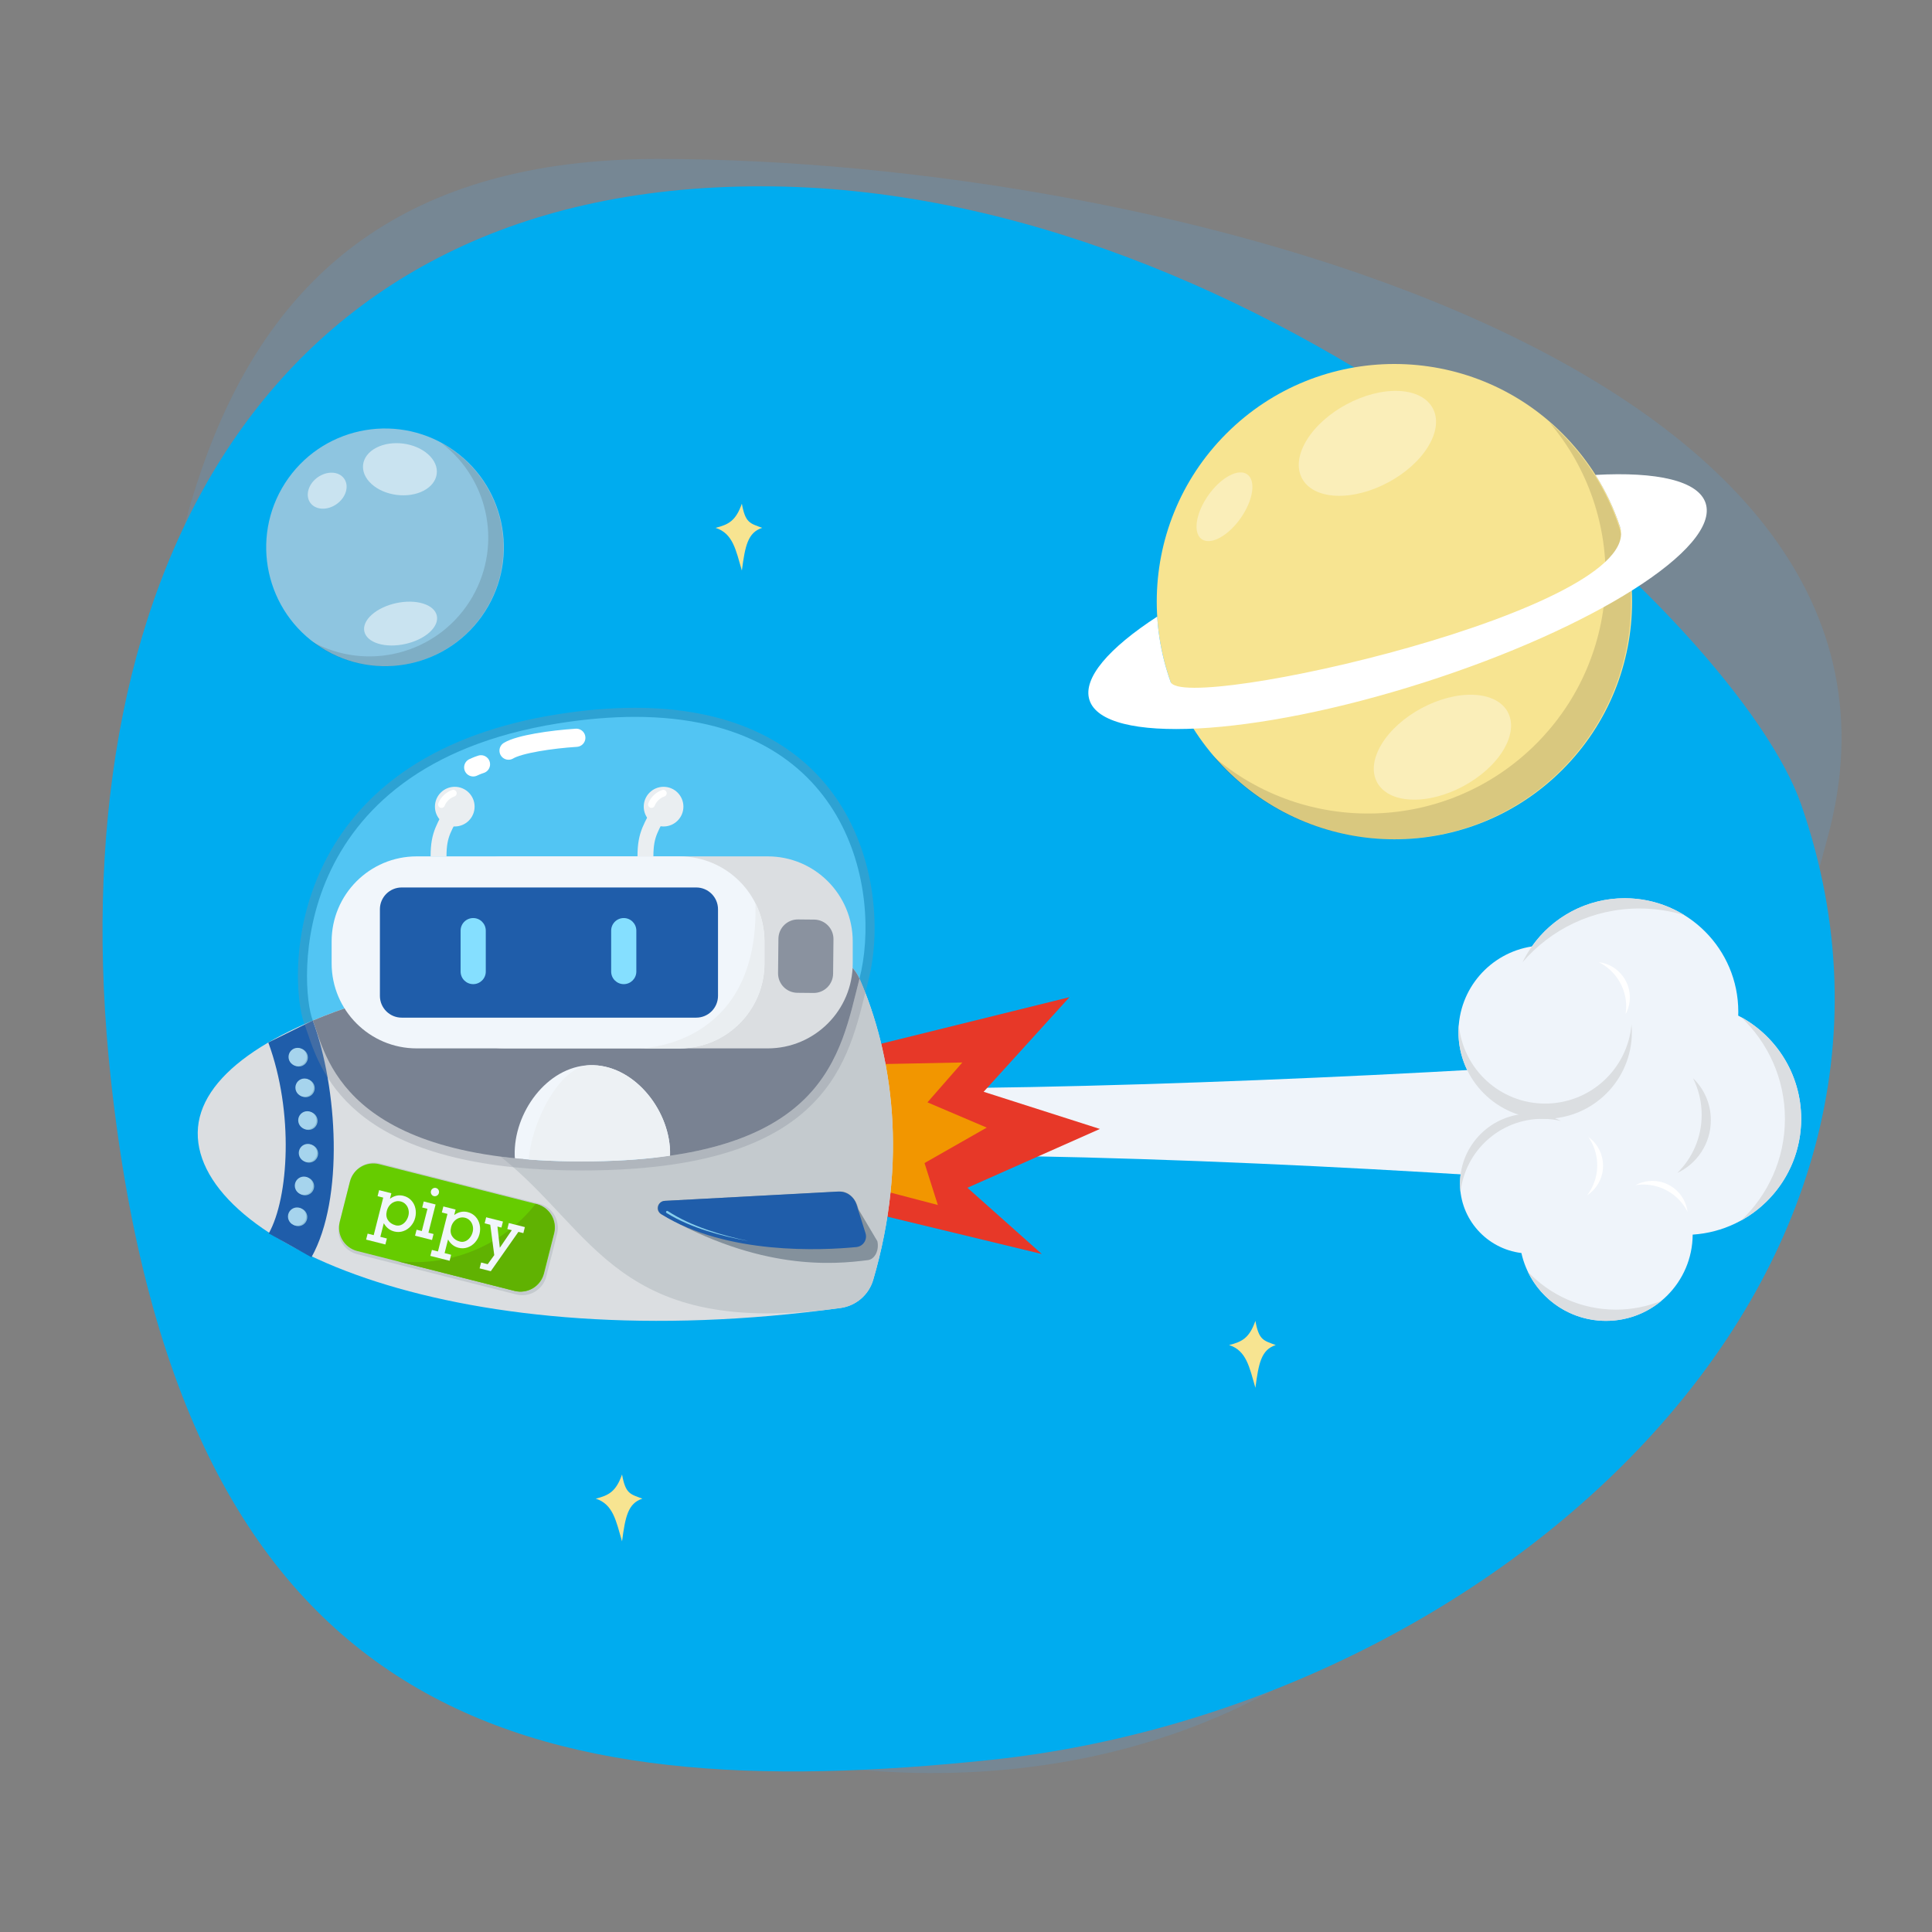 <?xml version="1.0" encoding="utf-8"?>
<!-- Generator: Adobe Illustrator 25.2.1, SVG Export Plug-In . SVG Version: 6.00 Build 0)  -->
<svg version="1.1" xmlns="http://www.w3.org/2000/svg" xmlns:xlink="http://www.w3.org/1999/xlink" x="0px" y="0px"
	 viewBox="0 0 850.39 850.39" style="enable-background:new 0 0 850.39 850.39;" xml:space="preserve">
<rect x="0" y="0" width="850.39" height="850.39" fill="#808080" stroke="none"/>
<style type="text/css">
	.st0{display:none;}
	.st1{opacity:0.19;fill:#4DA7EB;}
	.st2{fill:#00ACEF;}
	.st3{fill:#EFF4FA;}
	.st4{fill:#E73828;}
	.st5{fill:#F29600;}
	.st6{fill:#DBDEE1;}
	.st7{fill:#C4CACE;}
	.st8{fill:#3A475E;}
	.st9{display:inline;fill:#6B777B;}
	.st10{display:inline;fill:#D4DCE8;}
	.st11{opacity:0.39;fill:#20374F;}
	.st12{fill:#1F5DAA;}
	.st13{opacity:0.33;}
	.st14{fill:#FAF9FB;}
	.st15{fill:#88909C;}
	.st16{fill:#8ABED7;}
	.st17{fill:#A6D4ED;}
	.st18{fill:#FFFFFF;}
	.st19{fill:none;stroke:#FFFFFF;stroke-width:8;stroke-linecap:round;stroke-miterlimit:10;}
	.st20{fill:#88D0EE;}
	.st21{display:none;fill:#88909C;}
	.st22{fill:#66CC00;}
	.st23{fill:#60B202;}
	.st24{fill:#F1F6FB;}
	.st25{clip-path:url(#SVGID_3_);}
	.st26{display:inline;}
	.st27{fill:#8A929F;}
	.st28{fill:#797E86;}
	.st29{display:inline;fill:#1F5DAA;}
	.st30{display:inline;fill:#F1F6FB;}
	.st31{display:inline;fill:#DBDEE1;}
	.st32{fill:#A9DBF5;}
	.st33{fill:#8EC5E0;}
	.st34{fill:#EDF1F4;}
	.st35{display:inline;clip-path:url(#SVGID_4_);}
	.st36{display:inline;fill:#54B9DD;}
	.st37{display:inline;fill:#231815;stroke:#231815;stroke-width:0.114;stroke-miterlimit:10;}
	.st38{display:inline;fill:#EDF1F4;}
	.st39{fill:#EAEEF1;}
	.st40{fill:#85DFFF;}
	.st41{fill:none;stroke:#EAEEF1;stroke-width:7;stroke-miterlimit:10;}
	.st42{fill:none;stroke:#FFFFFF;stroke-width:3;stroke-linecap:round;stroke-miterlimit:10;}
	.st43{opacity:0.13;fill:#151515;}
	.st44{opacity:0.52;fill:#FFFFFF;}
	.st45{fill:#F7E491;}
	.st46{opacity:0.14;fill:#231815;}
	.st47{opacity:0.36;fill:#FFFFFF;}
</style>
<g id="background" class="st0">
</g>
<g id="图层_4">
	<path class="st1" d="M804.45,368.61c-58.4,213.92-46,274.36-250.85,378.86C355.51,848.54,60.4,704.38,60.4,489.21
		S67.06,69.96,289.43,69.96S861.12,161.04,804.45,368.61z"/>
	<path class="st2" d="M792.8,354.11C865.57,563.58,657.15,751.35,436,774.64c-203.41,21.42-356.34-15.2-387.24-299.93
		C25.55,260.8,112.67,82.01,335.05,82.01S765.14,274.47,792.8,354.11z"/>
</g>
<g id="spaceship">
	<path class="st3" d="M695.52,520.56c-105.99-8.25-293.5-16.31-348.54-9.36v-33.92c55.82,5.08,242.94-2.07,348.54-9.36V520.56z"/>
	<polygon class="st4" points="390.58,535.53 458.55,551.96 425.82,522.81 484.13,496.92 432.96,480.56 470.75,438.91 387.86,459.4 	
		"/>
	<polygon class="st5" points="390.19,524.47 412.8,530.39 406.94,511.93 434.32,496.33 408.23,485.21 423.59,467.66 388.54,468.36 	
		"/>
	<path class="st6" d="M378.31,430.75c-2.66-6.08-8.52-10.14-15.15-10.43c-151.31-6.57-275.48,29.07-276.13,78.16
		c-0.66,49.14,116.05,100.21,282.95,77.24c6.81-0.94,12.43-5.77,14.37-12.37C399.72,510.94,392.86,463.97,378.31,430.75z"/>
	<path class="st7" d="M378.31,430.75c-8.57,33.35-14.37,80.45-122.37,80.45c-13.38,0-25.17-0.76-35.58-2.1
		c41.86,33.34,51.49,80.13,149.62,66.62c6.81-0.94,12.43-5.77,14.37-12.37C399.72,510.94,392.86,463.97,378.31,430.75z"/>
	<path class="st8" d="M378.31,430.75c-2.66-6.08-8.52-10.14-15.15-10.43c-92.77-4.03-175.32,7.81-225.47,28.89
		c5.81,14.77,12.35,61.99,118.25,61.99C363.94,511.2,369.74,464.1,378.31,430.75z"/>
	<g class="st0">
		<path class="st9" d="M88.08,462.73c52.35,74.15,274.09,64.28,322.19,51.29c0.59-2.89,0.51-2.25,1.19-6
			C289.15,519.23,170.81,513.82,88.08,462.73z"/>
		<path class="st10" d="M407.16,527.08c-12.24,2.15-291.65,24.81-319.07-64.35c88.09,75.58,311.04,58.69,322.19,51.29
			C409.52,517.6,408.72,521.02,407.16,527.08z"/>
		<path class="st9" d="M402.39,538.47c-12.24,2.15-286.89,13.42-314.3-75.74c52.08,83.21,309.35,66.08,320.5,58.67
			C406.96,528.29,405.13,536.12,402.39,538.47z"/>
	</g>
	<path class="st11" d="M292.62,528.57l76.93-4.08c3.75-0.27,7.16,2.92,8.29,7.77l8.33,14.05c0.91,3.9-1.07,7.93-4.09,8.33
		c-15.3,2.01-47.6,4.76-90.97-20.17C288.09,532.72,289.48,528.8,292.62,528.57z"/>
	<path class="st12" d="M292.62,528.57l76.16-4.09c3.72-0.2,7.09,2.14,8.21,5.69l3.98,12.64c0.9,2.86-1.06,5.81-4.05,6.1
		c-15.16,1.47-56.98,3.52-85.81-14.45C288.47,532.81,289.51,528.74,292.62,528.57z"/>
	<g>
		<path class="st12" d="M137.09,553.4l-18.79-10.5c8.77-15.69,11.14-53.23-0.2-84.03l19.58-9.66
			C148.58,478.81,151.53,527.57,137.09,553.4z"/>
	</g>
	<g class="st13">
		<path class="st14" d="M255.94,513.2c-42.28,0-73.84-7.59-93.81-22.57c-16.77-12.58-21.83-27.6-24.86-36.58
			c-0.54-1.59-1-2.96-1.45-4.12c-3.38-8.59-6.94-42.17,11.46-74.39c18.1-31.71,51.1-51.6,98.08-59.11
			c12.01-1.92,23.49-2.89,34.12-2.89c37.24,0,66.35,12.16,84.18,35.15c19.61,25.29,22.46,59.69,16.58,82.55
			c-0.44,1.71-0.87,3.46-1.31,5.23c-4.15,16.79-8.86,35.81-25.77,50.92C333.75,504.76,301.94,513.2,255.94,513.2z"/>
		<path class="st15" d="M279.48,315.54c95.1-0.01,108.53,77.46,98.83,115.21c-8.57,33.35-14.37,80.45-122.37,80.45
			c-105.93,0-112.45-47.24-118.26-62c-5.81-14.76-12.05-111.6,107.99-130.79C257.95,316.45,269.2,315.55,279.48,315.54
			 M279.49,311.54v4V311.54c-10.75,0-22.34,0.98-34.45,2.92c-25.49,4.07-47.23,11.94-64.61,23.37
			c-14.8,9.73-26.53,22.09-34.89,36.72c-18.76,32.85-15.05,67.29-11.58,76.12c0.44,1.11,0.89,2.46,1.42,4.02
			c3.1,9.2,8.29,24.59,25.55,37.54c20.32,15.24,52.29,22.97,95.01,22.97c46.52,0,78.76-8.61,98.56-26.31
			c17.36-15.52,22.15-34.86,26.38-51.93c0.44-1.77,0.87-3.51,1.31-5.21c6-23.34,3.09-58.45-16.94-84.28
			c-8.59-11.08-19.7-19.75-33.01-25.77C317.32,314.96,299.58,311.54,279.49,311.54L279.49,311.54z"/>
	</g>
	<g>
		<circle class="st16" cx="131.51" cy="465.46" r="4"/>
		<circle class="st17" cx="131" cy="465.22" r="4"/>
	</g>
	<g>
		<circle class="st16" cx="134.52" cy="478.96" r="4"/>
		<circle class="st17" cx="134.02" cy="478.72" r="4"/>
	</g>
	<g>
		<circle class="st16" cx="135.77" cy="493.35" r="4"/>
		<circle class="st17" cx="135.26" cy="493.11" r="4"/>
	</g>
	<g>
		<circle class="st16" cx="136.02" cy="507.74" r="4"/>
		<circle class="st17" cx="135.51" cy="507.5" r="4"/>
	</g>
	<g>
		<circle class="st16" cx="134.27" cy="522.14" r="4"/>
		<circle class="st17" cx="133.76" cy="521.89" r="4"/>
	</g>
	<g>
		<circle class="st16" cx="131.26" cy="535.71" r="4"/>
		<circle class="st17" cx="130.75" cy="535.47" r="4"/>
	</g>
	<path class="st3" d="M765.09,447.03c0.02-0.56,0.04-1.11,0.04-1.68c0-27.6-22.38-49.98-49.98-49.98
		c-16.89,0-31.82,8.39-40.86,21.22c-18.3,2.81-32.32,18.62-32.32,37.71c0,16.97,11.09,31.35,26.41,36.31
		c-14.6,2.41-25.74,15.09-25.74,30.37c0,15.73,11.8,28.69,27.02,30.55c3.79,17.08,19.02,29.85,37.24,29.85
		c21.01,0,38.04-16.97,38.15-37.95c26.66-1.72,47.76-23.88,47.76-50.98C792.8,472.67,781.55,455.52,765.09,447.03z"/>
	<path class="st6" d="M680.12,485.75c-19.94,0-36.3-15.3-38-34.8c-0.1,1.11-0.16,2.22-0.16,3.35c0,21.07,17.08,38.16,38.16,38.16
		s38.16-17.08,38.16-38.16c0-1.13-0.06-2.25-0.16-3.35C716.42,470.45,700.06,485.75,680.12,485.75z"/>
	<path class="st6" d="M721.59,399.88c6.9,0,13.56,1.04,19.84,2.96c-7.64-4.73-16.64-7.47-26.28-7.47
		c-19.77,0-36.86,11.48-44.97,28.14C682.62,409.05,701.03,399.88,721.59,399.88z"/>
	<path class="st6" d="M766.31,447.67c11.9,11.23,19.34,27.14,19.34,44.79c0,17.65-7.44,33.56-19.34,44.79
		c15.79-8.69,26.5-25.49,26.5-44.79C792.8,473.16,782.1,456.36,766.31,447.67z"/>
	<path class="st6" d="M711.27,576.45c-15.28,0-29.06-6.43-38.79-16.72c6.15,12.82,19.25,21.67,34.42,21.67
		c9.3,0,17.81-3.33,24.43-8.85C725.13,575.05,718.37,576.45,711.27,576.45z"/>
	<path class="st6" d="M745.19,474.57c2.44,4.85,3.82,10.32,3.82,16.12c0,10.02-4.11,19.08-10.74,25.6
		c8.73-4.09,14.78-12.96,14.78-23.24C753.06,485.78,750.04,479.23,745.19,474.57z"/>
	<path class="st18" d="M703.74,423.52c2.95,1.48,5.62,3.65,7.73,6.48c3.64,4.9,4.93,10.82,4.06,16.4c2.78-5.17,2.51-11.7-1.23-16.72
		C711.66,426.13,707.8,424.03,703.74,423.52z"/>
	<path class="st18" d="M699.11,500.42c1.89,2.71,3.2,5.89,3.7,9.38c0.87,6.04-0.82,11.86-4.25,16.36c4.91-3.22,7.78-9.09,6.89-15.29
		C704.82,506.49,702.43,502.81,699.11,500.42z"/>
	<path class="st18" d="M719.87,521.66c3.26-0.52,6.69-0.31,10.06,0.76c5.81,1.86,10.31,5.92,12.86,10.96
		c-0.76-5.82-4.78-10.97-10.74-12.87C727.83,519.18,723.48,519.71,719.87,521.66z"/>
	<path class="st6" d="M678.94,492.46c2.81,0,5.54,0.33,8.16,0.93c-4.12-2.05-8.76-3.2-13.67-3.2c-17.01,0-30.79,13.79-30.79,30.79
		c0,1.26,0.08,2.5,0.23,3.72C644.88,506.56,660.26,492.46,678.94,492.46z"/>
	<path class="st19" d="M253.67,324.74c-11,0.71-25.1,2.8-29.83,5.67"/>
	<path class="st19" d="M211.71,336.41c-1.51,0.46-3.42,1.36-3.42,1.36"/>
	<g>
		<path class="st20" d="M293.92,533.06c5.33,3.48,11.22,6.1,17.26,8.21c6.04,2.12,12.27,3.71,18.55,5.04
			c-6.31-1.17-12.58-2.59-18.71-4.56c-6.12-1.96-12.11-4.45-17.63-7.84c-0.24-0.14-0.31-0.45-0.16-0.69s0.45-0.31,0.69-0.16
			C293.91,533.05,293.92,533.06,293.92,533.06z"/>
	</g>
	<path class="st21" d="M399.31,390.36c-2.84-6.49-9.11-10.84-16.19-11.15c-161.67-7.02-294.33,31.06-295.03,83.51
		c-0.7,52.5,124,107.07,302.32,82.53c7.28-1,13.28-6.17,15.35-13.22C422.18,476.04,414.85,425.85,399.31,390.36z"/>
	<g>
		<path class="st7" d="M227.19,569.76l-69.98-17.73c-5.85-1.48-9.39-7.42-7.9-13.27l4.75-18.77c1.48-5.85,7.42-9.39,13.27-7.9
			l69.98,17.73c5.85,1.48,9.39,7.42,7.9,13.27l-4.75,18.77C238.98,567.71,233.03,571.24,227.19,569.76z"/>
		<g>
			<path class="st22" d="M226.56,568.22l-69.33-17.57c-5.68-1.44-9.12-7.21-7.68-12.89l4.47-17.65c1.44-5.68,7.21-9.12,12.89-7.68
				L236.25,530c5.68,1.44,9.12,7.21,7.68,12.89l-4.47,17.65C238.01,566.22,232.24,569.66,226.56,568.22z"/>
		</g>
		<path class="st23" d="M236.07,529.96l-0.31-0.08c-13.85,17.8-36.69,27.77-60.53,25.33l51.16,12.96c5.68,1.44,11.45-2,12.89-7.68
			l4.47-17.65C245.18,537.17,241.75,531.4,236.07,529.96z"/>
		<g>
			<path class="st24" d="M182.76,535.99c-0.36,1.41-1.01,2.64-1.96,3.7c-0.95,1.06-2.06,1.81-3.35,2.23
				c-1.28,0.43-2.58,0.47-3.92,0.13c-1.98-0.5-3.51-1.71-4.6-3.64l-1.52,5.99l2.88,0.73l-0.67,2.64l-8.47-2.14l0.67-2.64l2.67,0.68
				l4.19-16.53l-2.48-0.63l0.67-2.65l5.39,1.36l-0.61,2.41c0.95-0.69,1.93-1.14,2.92-1.35c0.99-0.21,1.99-0.18,2.99,0.07
				c1.4,0.35,2.55,1.02,3.46,2c0.91,0.97,1.51,2.13,1.81,3.48C183.14,533.19,183.11,534.57,182.76,535.99 M174.17,539.34
				c0.81,0.2,1.59,0.15,2.36-0.16c0.77-0.31,1.44-0.84,2.01-1.57c0.57-0.73,0.98-1.55,1.21-2.47c0.24-0.93,0.25-1.83,0.04-2.71
				c-0.2-0.89-0.6-1.65-1.19-2.28c-0.58-0.65-1.32-1.08-2.2-1.31c-0.92-0.23-1.81-0.19-2.66,0.12c-0.86,0.3-1.59,0.81-2.2,1.52
				c-0.61,0.71-1.04,1.55-1.28,2.53c-0.4,1.57-0.23,2.92,0.51,4.05C171.53,538.19,172.66,538.95,174.17,539.34"/>
			<path class="st24" d="M193.18,525.13c-0.12,0.49-0.4,0.86-0.84,1.13c-0.44,0.27-0.89,0.34-1.37,0.22s-0.84-0.4-1.09-0.84
				c-0.25-0.44-0.31-0.9-0.19-1.39c0.12-0.49,0.4-0.87,0.83-1.13c0.43-0.27,0.88-0.34,1.36-0.22c0.5,0.13,0.87,0.4,1.12,0.83
				C193.25,524.15,193.31,524.62,193.18,525.13 M190.83,543.16l-0.67,2.64l-7.47-1.89l0.67-2.64l2.31,0.58l2.48-9.78l-2.31-0.58
				l0.67-2.65l5.22,1.32l-3.15,12.43L190.83,543.16z"/>
			<path class="st24" d="M211.05,543.16c-0.36,1.41-1.01,2.64-1.96,3.7c-0.95,1.06-2.06,1.81-3.35,2.23
				c-1.28,0.43-2.58,0.47-3.93,0.13c-1.98-0.5-3.51-1.71-4.6-3.64l-1.52,5.99l2.88,0.73l-0.67,2.64l-8.47-2.14l0.67-2.64l2.67,0.68
				l4.19-16.53l-2.48-0.63l0.67-2.65l5.39,1.36l-0.61,2.41c0.95-0.69,1.93-1.14,2.92-1.35c0.99-0.21,1.99-0.18,2.99,0.07
				c1.4,0.35,2.55,1.02,3.46,2c0.91,0.97,1.51,2.13,1.81,3.48C211.43,540.36,211.41,541.74,211.05,543.16 M202.46,546.5
				c0.81,0.2,1.59,0.15,2.36-0.16c0.77-0.31,1.44-0.84,2.01-1.57c0.57-0.73,0.98-1.55,1.21-2.47c0.24-0.93,0.25-1.83,0.04-2.71
				c-0.2-0.89-0.6-1.65-1.19-2.28c-0.58-0.65-1.32-1.08-2.2-1.31c-0.92-0.23-1.81-0.19-2.66,0.12c-0.85,0.3-1.59,0.81-2.2,1.52
				s-1.04,1.55-1.28,2.53c-0.4,1.57-0.23,2.92,0.51,4.05C199.82,545.36,200.95,546.12,202.46,546.5"/>
			<polygon class="st24" points="218.96,539.88 220,549.21 225.27,541.48 223.3,540.98 223.97,538.33 231.03,540.12 230.36,542.77 
				228.18,542.22 216.02,559.54 211.1,558.29 211.76,555.71 214.67,556.45 217.55,552.46 215.79,539.08 213.32,538.45 213.99,535.8 
				221.38,537.67 220.71,540.33 			"/>
		</g>
	</g>
</g>
<g id="pipy">
	<path class="st20" d="M194.54,430.28L194.54,430.28c-1.91,0-3.46-1.55-3.46-3.46v-14.05c0-1.91,1.55-3.46,3.46-3.46l0,0
		c1.91,0,3.46,1.55,3.46,3.46v14.05C198.01,428.73,196.46,430.28,194.54,430.28z"/>
	<g>
		<defs>
			<path id="SVGID_2_" d="M245.68,318.41c125.72-20.1,143.39,70.51,132.63,112.34c-8.57,33.35-14.37,80.45-122.37,80.45
				c-105.93,0-112.45-47.24-118.26-62S125.63,337.6,245.68,318.41z"/>
		</defs>
		<clipPath id="SVGID_3_">
			<use xlink:href="#SVGID_2_"  style="overflow:visible;"/>
		</clipPath>
		<g class="st25">
			<g class="st0">
				<g class="st26">
					<path class="st27" d="M247.58,487.3l-2.34-7.28c-1.54,0.49-8.33,2.13-14.32,3.57c-8.8,2.12-14.26,3.45-15.84,4l2.52,7.22
						c1.34-0.47,8.98-2.31,15.12-3.78C240.83,489.07,245.89,487.85,247.58,487.3z"/>
				</g>
				<g class="st26">
					<path class="st28" d="M247.58,487.3l-2.38-5.33c-1.54,0.49-8.78,1.46-14.77,2.9c-8.8,2.12-13.77,2.16-15.35,2.71l2.52,7.22
						c1.34-0.47,8.98-2.31,15.12-3.78C240.83,489.07,245.89,487.85,247.58,487.3z"/>
				</g>
				<path class="st29" d="M184.75,499.6c-2.12,0.65-1.7,2.15-0.37,2.79c1.32,0.64,4.5-0.28,5.59-0.86c1.09-0.58,1.47-3.42,0.13-3.35
					S184.75,499.6,184.75,499.6z"/>
				<path class="st29" d="M184.81,489.87c-2.16-0.49-2.54,1.03-1.71,2.24c0.83,1.21,4.05,1.99,5.28,2.03s2.98-2.23,1.78-2.84
					C188.96,490.68,184.81,489.87,184.81,489.87z"/>
				<path class="st29" d="M189.46,508.01c-1.28,1.41-2.12,4.56,0.51,3.14c2.63-1.42,4.98-2.87,5.41-4.16
					c0.43-1.29,0.07-3.74-1.87-2.7C191.56,505.33,189.46,508.01,189.46,508.01z"/>
				<path class="st30" d="M218.32,485.3l2.91,9.06c0.69,2.14-0.36,4.44-2.41,5.28l-14.6,5.93c-2.27,0.92-4.86-0.31-5.63-2.69
					l-3.64-11.32c-0.76-2.38,0.62-4.89,3-5.47l15.32-3.68C215.43,481.9,217.63,483.15,218.32,485.3z"/>
				<path class="st31" d="M218.62,485.9l2.61,8.46c0.69,2.14-0.36,4.44-2.41,5.28l-13.77,5.38c-2.27,0.92-4.86-0.31-5.63-2.69
					l-2.84-10.3c-0.76-2.38,0.62-4.89,3-5.47l13.99-3.54C215.74,482.5,217.93,483.76,218.62,485.9z"/>
			</g>
			<path class="st6" d="M256.96,542.9l3.14-0.1c7.14-0.22,12.75-6.18,12.54-13.32l-0.35-11.59l-29,0.88l0.35,11.59
				C243.85,537.5,249.81,543.11,256.96,542.9z"/>
			<path class="st7" d="M256.96,542.9l3.14-0.1c7.14-0.22,12.75-6.18,12.54-13.32l-0.35-11.59l-29,0.88l2.99,11.89
				C246.49,537.8,249.81,543.11,256.96,542.9z"/>
			<path class="st32" d="M229.94,516.24c0.52,17.05,12.3,16.83,28.87,16.33c16.56-0.5,31.63-1.09,31.12-18.15
				c-0.52-17.05-14.49-34.8-31.06-34.29S229.42,499.19,229.94,516.24z"/>
			<path class="st33" d="M235.77,517.27c0.52,17.05,6.47,15.81,23.03,15.3c16.56-0.5,31.63-1.09,31.12-18.15
				c-0.52-17.05-14.49-34.8-31.06-34.29S235.25,500.21,235.77,517.27z"/>
			<path class="st24" d="M226.56,508.66c0.57,18.78,14,18.52,32.88,17.95c18.88-0.57,36.06-1.24,35.49-20.02
				s-16.48-38.31-35.36-37.74S225.99,489.87,226.56,508.66z"/>
			<path class="st34" d="M238.41,525.61c5.33,2.12,12.77,1.25,21.03,1c18.88-0.57,36.06-1.24,35.49-20.02s-16.48-38.31-35.36-37.74
				S223.22,519.57,238.41,525.61z"/>
			<g class="st0">
				<defs>
					<path id="SVGID_1_" d="M226.56,508.66c0.57,18.78,14,18.52,32.88,17.95c9.11-0.28,17.82-0.57,24.33-2.92
						c6.99-2.51-5.32-55.42-24.2-54.85S225.99,489.87,226.56,508.66z"/>
				</defs>
				<clipPath id="SVGID_4_" class="st26">
					<use xlink:href="#SVGID_1_"  style="overflow:visible;"/>
				</clipPath>
				<g class="st35">
					<path class="st6" d="M256.97,523.74l-40.19-0.88c-3.43-0.08-6.15-2.92-6.08-6.35l0.25-11.42c0.08-3.43,2.92-6.15,6.35-6.08
						l40.19,0.88c3.43,0.08,6.15,2.92,6.08,6.35l-0.25,11.42C263.24,521.09,260.4,523.81,256.97,523.74z"/>
					<g>
						<path class="st22" d="M255.92,521.86L216.45,521c-3.23-0.07-5.8-2.75-5.73-5.98l0.22-10.05c0.07-3.23,2.75-5.8,5.98-5.73
							l39.46,0.86c3.23,0.07,5.8,2.75,5.73,5.98l-0.22,10.05C261.83,519.37,259.15,521.93,255.92,521.86z"/>
					</g>
					<path class="st23" d="M256.29,500.11l-0.18,0c-5.24,11.29-16.29,19.48-29.42,21.12l29.12,0.64c3.23,0.07,5.91-2.49,5.98-5.73
						l0.22-10.05C262.08,502.86,259.52,500.18,256.29,500.11z"/>
					<g>
						<path class="st24" d="M228.36,509.95c-0.02,0.8-0.22,1.54-0.59,2.23c-0.38,0.69-0.89,1.23-1.52,1.62
							c-0.63,0.39-1.33,0.58-2.09,0.56c-1.13-0.02-2.1-0.49-2.92-1.39l-0.07,3.41l1.64,0.04l-0.03,1.5l-4.82-0.11l0.03-1.5
							l1.52,0.03l0.21-9.41l-1.41-0.03l0.03-1.51l3.07,0.07l-0.03,1.37c0.43-0.49,0.89-0.85,1.4-1.09c0.51-0.23,1.05-0.34,1.62-0.33
							c0.79,0.02,1.5,0.23,2.11,0.65c0.61,0.41,1.08,0.96,1.41,1.65C228.22,508.4,228.38,509.15,228.36,509.95 M224.16,512.82
							c0.46,0.01,0.88-0.12,1.25-0.38c0.37-0.26,0.67-0.63,0.89-1.09c0.22-0.46,0.33-0.96,0.34-1.48c0.01-0.53-0.09-1.01-0.31-1.46
							c-0.22-0.45-0.53-0.81-0.92-1.08c-0.39-0.28-0.84-0.42-1.34-0.43c-0.52-0.01-1,0.12-1.42,0.39c-0.42,0.27-0.75,0.63-0.99,1.09
							c-0.24,0.46-0.37,0.96-0.38,1.52c-0.02,0.89,0.24,1.6,0.78,2.12C222.6,512.53,223.3,512.8,224.16,512.82"/>
						<path class="st24" d="M232.63,502.82c-0.01,0.28-0.11,0.51-0.31,0.71c-0.2,0.2-0.44,0.29-0.71,0.29
							c-0.27-0.01-0.5-0.11-0.69-0.32c-0.19-0.21-0.28-0.45-0.27-0.72c0.01-0.28,0.11-0.52,0.3-0.71c0.2-0.2,0.43-0.29,0.7-0.29
							c0.28,0.01,0.52,0.11,0.71,0.31C232.54,502.29,232.63,502.53,232.63,502.82 M233.59,512.81l-0.03,1.5l-4.25-0.09l0.03-1.5
							l1.31,0.03l0.12-5.57l-1.31-0.03l0.03-1.51l2.97,0.06l-0.15,7.08L233.59,512.81z"/>
						<path class="st24" d="M244.47,510.3c-0.02,0.8-0.22,1.54-0.59,2.23c-0.38,0.69-0.89,1.23-1.52,1.62
							c-0.63,0.39-1.33,0.58-2.09,0.56c-1.13-0.02-2.1-0.49-2.92-1.39l-0.07,3.41l1.64,0.04l-0.03,1.5l-4.82-0.11l0.03-1.5
							l1.52,0.03l0.21-9.41l-1.41-0.03l0.03-1.51l3.07,0.07l-0.03,1.37c0.43-0.49,0.89-0.85,1.4-1.09c0.51-0.23,1.05-0.34,1.62-0.33
							c0.79,0.02,1.5,0.23,2.11,0.65c0.61,0.41,1.08,0.96,1.41,1.65C244.33,508.75,244.48,509.5,244.47,510.3 M240.26,513.17
							c0.46,0.01,0.88-0.12,1.25-0.38c0.37-0.26,0.67-0.63,0.89-1.09c0.22-0.46,0.33-0.96,0.34-1.48c0.01-0.53-0.09-1.01-0.31-1.46
							c-0.22-0.45-0.53-0.81-0.92-1.08c-0.39-0.28-0.84-0.42-1.34-0.43c-0.52-0.01-1,0.12-1.42,0.39c-0.42,0.27-0.75,0.63-0.99,1.09
							s-0.37,0.96-0.38,1.52c-0.02,0.89,0.24,1.6,0.78,2.12C238.7,512.88,239.4,513.15,240.26,513.17"/>
						<polygon class="st24" points="248.31,507.56 250.03,512.45 251.91,507.64 250.79,507.62 250.82,506.11 254.84,506.2 
							254.8,507.71 253.56,507.68 249.17,518.5 246.37,518.44 246.4,516.97 248.06,517 249.11,514.5 246.51,507.52 245.1,507.49 
							245.14,505.98 249.35,506.08 249.31,507.59 						"/>
					</g>
				</g>
			</g>
			<g class="st0">
				
					<ellipse transform="matrix(0.851 -0.526 0.526 0.851 -215.643 220.393)" class="st36" cx="279.86" cy="489.52" rx="5.28" ry="7.61"/>
				
					<ellipse transform="matrix(0.851 -0.526 0.526 0.851 -214.978 221)" class="st37" cx="281.26" cy="488.66" rx="3.64" ry="5.24"/>
			</g>
			<g class="st0">
				<g class="st26">
					<path class="st27" d="M278.85,486.63c-0.8,1.06-0.44,4.04,0.46,4.9c1.64,1.57,5.18,4.34,10.5,8.37
						c4.76,3.6,10.69,8.08,11.68,8.99l4.91-5.32c-1.16-1.08-5.4-4.29-12.23-9.45c-3.99-3.02-8.36-6.5-10.35-7.92
						C281.75,484.73,279.52,485.75,278.85,486.63z"/>
				</g>
				<g class="st26">
					<path class="st28" d="M281.32,491.43c1.45,2.31,3.78,3.63,8.87,7.95c4.51,3.83,10.32,8.61,11.31,9.52l4.91-5.32
						c-1.16-1.08-5.4-4.29-12.23-9.45c-3.99-3.02-7.3-5.57-9.21-7.1c-0.49-0.39-1.15-0.59-1.74-0.38
						C281.82,487.14,280.72,490.46,281.32,491.43z"/>
				</g>
				<path class="st29" d="M323.79,511.83c1.22-1.44,4.81,0.28,5.96,1.72c1.15,1.43-1.7,4.55-4.53,2.52S322.61,513.23,323.79,511.83z
					"/>
				<path class="st29" d="M323.65,520.9c1.6,1.37,0.66,2.51-0.73,2.57c-1.39,0.05-3.8-1.95-4.52-2.86s0.01-3.52,1.16-2.96
					S323.65,520.9,323.65,520.9z"/>
				<path class="st29" d="M316.38,526.42c0.58,1.71,0.12,4.76-1.63,2.54s-3.24-4.37-3.12-5.65c0.12-1.28,1.35-3.27,2.65-1.64
					S316.38,526.42,316.38,526.42z"/>
				<path class="st30" d="M299.93,495.8l-5.96,6.76c-1.41,1.6-1.37,3.99,0.1,5.49l10.42,10.67c1.62,1.66,4.34,1.57,5.9-0.21
					l7.44-8.45c1.56-1.77,1.32-4.48-0.54-5.88l-11.9-8.99C303.72,493.94,301.34,494.2,299.93,495.8z"/>
				<path class="st38" d="M300.41,514.55l4.08,4.17c1.62,1.66,4.34,1.57,5.9-0.21l7.11-8.08
					C315.63,511.38,307.36,519.38,300.41,514.55z"/>
			</g>
		</g>
	</g>
	<g>
		<g id="face">
			<path class="st6" d="M337.9,461.46H222.27c-20.68,0-37.44-16.76-37.44-37.44v-9.64c0-20.68,16.76-37.44,37.44-37.44H337.9
				c20.68,0,37.44,16.76,37.44,37.44v9.64C375.34,444.69,358.58,461.46,337.9,461.46z"/>
			<path class="st24" d="M299.05,461.46H183.41c-20.68,0-37.44-16.76-37.44-37.44v-9.64c0-20.68,16.76-37.44,37.44-37.44h115.63
				c20.68,0,37.44,16.76,37.44,37.44v9.64C336.49,444.69,319.72,461.46,299.05,461.46z"/>
			<path class="st39" d="M299.05,461.46h-17.73c0,0,52.98,0,51.2-63.88c2.54,5.05,3.97,10.76,3.97,16.8v9.64
				C336.49,444.69,319.72,461.46,299.05,461.46z"/>
			<path class="st12" d="M306.45,447.93H176.81c-5.29,0-9.59-4.29-9.59-9.59v-38.12c0-5.29,4.29-9.59,9.59-9.59h129.64
				c5.29,0,9.59,4.29,9.59,9.59v38.12C316.03,443.64,311.74,447.93,306.45,447.93z"/>
			<path class="st40" d="M274.55,433.18L274.55,433.18c-3.06,0-5.54-2.48-5.54-5.54v-18.01c0-3.06,2.48-5.54,5.54-5.54h0
				c3.06,0,5.54,2.48,5.54,5.54v18.01C280.09,430.7,277.61,433.18,274.55,433.18z"/>
			<path class="st40" d="M208.28,433.18L208.28,433.18c-3.06,0-5.54-2.48-5.54-5.54v-18.01c0-3.06,2.48-5.54,5.54-5.54l0,0
				c3.06,0,5.54,2.48,5.54,5.54v18.01C213.83,430.7,211.34,433.18,208.28,433.18z"/>
		</g>
		<path class="st27" d="M350.94,436.99l7.11,0.07c4.73,0.05,8.6-3.74,8.65-8.47l0.16-15.17c0.05-4.73-3.74-8.6-8.47-8.65l-7.11-0.07
			c-4.73-0.05-8.6,3.74-8.65,8.47l-0.16,15.17C342.42,433.07,346.21,436.94,350.94,436.99z"/>
		<g>
			<path class="st41" d="M200.17,355.05c-4.42,9.23-7.14,11.57-7.14,21.89"/>
			<path class="st41" d="M291.24,355.05c-4.42,9.23-7.14,11.57-7.14,21.89"/>
			<circle class="st39" cx="200.17" cy="355.05" r="8.73"/>
			<circle class="st39" cx="292.08" cy="355.05" r="8.73"/>
			<path class="st42" d="M194.32,354.11c0.94-2.31,2.83-4.12,5.19-4.96"/>
			<path class="st42" d="M286.76,354.11c0.94-2.31,2.83-4.12,5.19-4.96"/>
		</g>
	</g>
</g>
<g id="planet">
	<g>
		<path class="st33" d="M125.48,212.63c15.62-24.3,47.98-31.33,72.28-15.71c24.3,15.62,31.33,47.98,15.71,72.28
			c-15.62,24.3-47.98,31.33-72.28,15.71C116.89,269.29,109.86,236.93,125.48,212.63"/>
		<path class="st43" d="M197.56,196.96c-1.04-0.67-2.09-1.29-3.15-1.87c21.42,16.37,27.03,46.73,12.19,69.81
			c-14.95,23.26-45.25,30.7-69.13,17.58c1.13,0.86,2.3,1.69,3.52,2.47c24.3,15.62,56.66,8.59,72.28-15.71
			C228.89,244.94,221.85,212.58,197.56,196.96z"/>
		<path class="st44" d="M146.32,208.06c4.55,0.22,7.2,3.94,5.93,8.31c-1.27,4.37-5.99,7.74-10.54,7.52
			c-4.55-0.22-7.2-3.94-5.93-8.31C137.05,211.21,141.77,207.85,146.32,208.06"/>
		<path class="st44" d="M165.61,197.08c6.89-3.59,17.15-2.27,22.9,2.95c5.76,5.22,4.84,12.37-2.06,15.97
			c-6.89,3.59-17.15,2.27-22.9-2.95C157.79,207.83,158.71,200.68,165.61,197.08"/>
		<path class="st44" d="M163.66,270.56c5.47-4.87,15.57-7.06,22.56-4.9c7,2.16,8.23,7.86,2.77,12.73
			c-5.47,4.87-15.57,7.06-22.56,4.9C159.43,281.12,158.19,275.42,163.66,270.56"/>
	</g>
	<g>
		<g>
			<path class="st45" d="M539.79,190.85c40.85-40.85,107.09-40.85,147.94,0c40.85,40.85,40.85,107.09,0,147.94
				c-40.85,40.85-107.09,40.85-147.94,0C498.94,297.94,498.94,231.7,539.79,190.85"/>
			<path class="st46" d="M687.31,190.85c-1.74-1.74-3.54-3.41-5.37-5c34.91,41.1,32.97,102.8-5.83,141.6
				c-39.11,39.11-101.48,40.77-142.57,5c1.84,2.17,3.78,4.28,5.83,6.33c40.85,40.85,107.09,40.85,147.94,0
				C728.16,297.94,728.16,231.7,687.31,190.85z"/>
			<path class="st47" d="M541,209.42c6.7-3.62,11.22-0.44,10.09,7.09c-1.13,7.53-7.47,16.56-14.17,20.18
				c-6.7,3.62-11.22,0.44-10.09-7.09C527.95,222.07,534.3,213.04,541,209.42"/>
			<path class="st47" d="M575.02,193.95c7.63-12.74,25.85-22.53,40.68-21.87c14.83,0.66,20.67,11.52,13.04,24.26
				c-7.63,12.74-25.85,22.53-40.68,21.87C573.22,217.54,567.38,206.68,575.02,193.95"/>
			<path class="st47" d="M608.04,327.69c7.63-12.74,25.85-22.53,40.68-21.87c14.83,0.66,20.67,11.52,13.04,24.26
				c-7.63,12.74-25.85,22.53-40.68,21.87C606.24,351.29,600.41,340.43,608.04,327.69"/>
		</g>
		<path class="st18" d="M750.77,221.53c-3.17-9.94-21.5-13.99-48.51-12.49c4.55,7.2,8.14,14.83,10.76,22.72
			c12.08,36.38-192.71,82.48-197.76,68.37c-1.14-3.2-2.13-6.44-2.95-9.71c-1.57-6.25-2.55-12.62-2.95-19.02
			c-21.31,13.86-32.89,27.13-29.83,36.7c6.29,19.69,72.1,16.28,147-7.63S757.06,241.23,750.77,221.53z"/>
	</g>
</g>
<g id="stars">
	<path class="st45" d="M326.54,221.69c-2.66,7.53-5.81,9.2-11.58,10.65c7.7,2.45,8.93,9.82,11.58,18.8
		c1.42-10.82,2.59-16.74,8.95-18.8C330.13,230.34,328.07,230.23,326.54,221.69z"/>
	<path class="st45" d="M552.58,581.39c-2.66,7.53-5.81,9.2-11.58,10.65c7.7,2.45,8.93,9.82,11.58,18.8
		c1.42-10.82,2.59-16.74,8.95-18.8C556.17,590.04,554.1,589.93,552.58,581.39z"/>
	<path class="st45" d="M273.8,649c-2.66,7.53-5.81,9.2-11.58,10.65c7.7,2.45,8.93,9.82,11.58,18.8c1.42-10.82,2.59-16.74,8.95-18.8
		C277.39,657.65,275.33,657.54,273.8,649z"/>
</g>
</svg>
